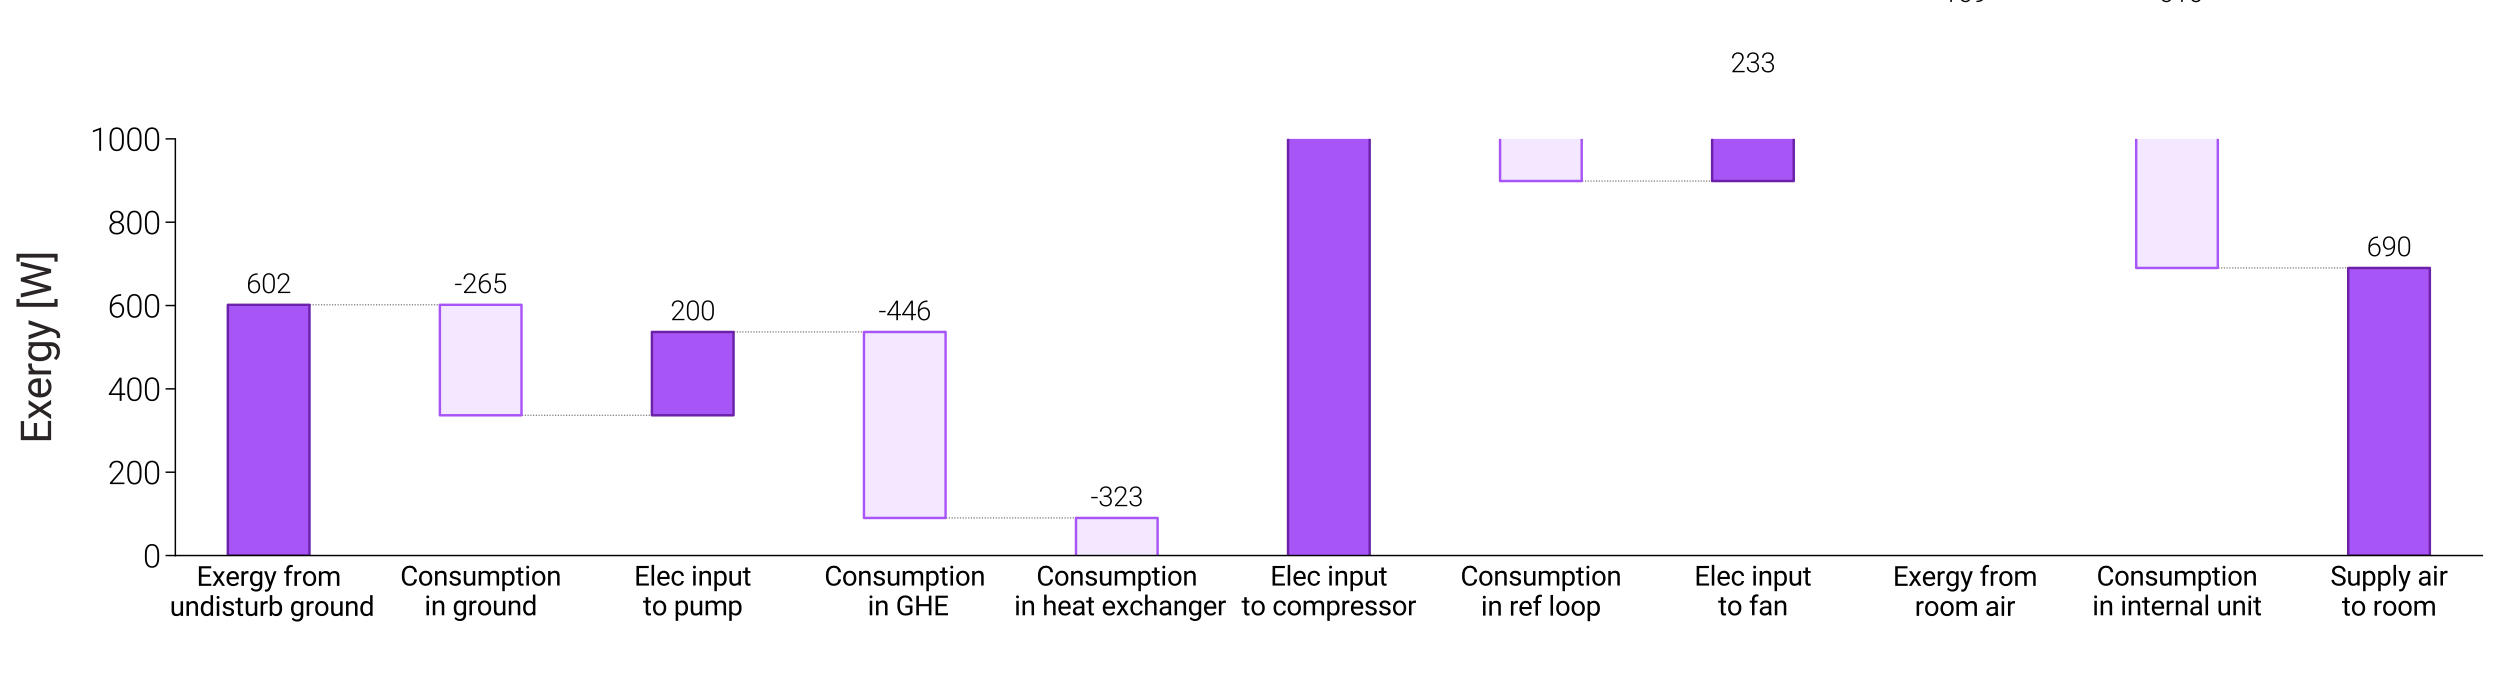 <?xml version="1.0" encoding="utf-8" standalone="no"?>
<!DOCTYPE svg PUBLIC "-//W3C//DTD SVG 1.1//EN"
  "http://www.w3.org/Graphics/SVG/1.1/DTD/svg11.dtd">
<svg xmlns:xlink="http://www.w3.org/1999/xlink" width="510.236pt" height="141.732pt" viewBox="0 0 510.236 141.732" xmlns="http://www.w3.org/2000/svg" version="1.1">
 <defs>
  <style type="text/css">*{stroke-linejoin: round; stroke-linecap: butt}</style>
 </defs>
 <g id="figure_1">
  <g id="patch_1">
   <path d="M 0 141.732 
L 510.236 141.732 
L 510.236 0 
L 0 0 
z
" style="fill: #ffffff"/>
  </g>
  <g id="axes_1">
   <g id="patch_2">
    <path d="M 35.788 113.386 
L 506.631 113.386 
L 506.631 28.346 
L 35.788 28.346 
z
" style="fill: #ffffff"/>
   </g>
   <g id="LineCollection_1">
    <path d="M 54.829 62.209 
L 98.105 62.209 
" clip-path="url(#p2b8a01d802)" style="fill: none; stroke-dasharray: 0.25,0.312; stroke-dashoffset: 0; stroke: #78716c; stroke-width: 0.25"/>
   </g>
   <g id="LineCollection_2">
    <path d="M 98.105 84.757 
L 141.381 84.757 
" clip-path="url(#p2b8a01d802)" style="fill: none; stroke-dasharray: 0.25,0.312; stroke-dashoffset: 0; stroke: #78716c; stroke-width: 0.25"/>
   </g>
   <g id="LineCollection_3">
    <path d="M 141.381 67.749 
L 184.657 67.749 
" clip-path="url(#p2b8a01d802)" style="fill: none; stroke-dasharray: 0.25,0.312; stroke-dashoffset: 0; stroke: #78716c; stroke-width: 0.25"/>
   </g>
   <g id="LineCollection_4">
    <path d="M 184.657 105.709 
L 227.934 105.709 
" clip-path="url(#p2b8a01d802)" style="fill: none; stroke-dasharray: 0.25,0.312; stroke-dashoffset: 0; stroke: #78716c; stroke-width: 0.25"/>
   </g>
   <g id="LineCollection_5">
    <path d="M 227.934 133.164 
L 271.21 133.164 
" clip-path="url(#p2b8a01d802)" style="fill: none; stroke-dasharray: 0.25,0.312; stroke-dashoffset: 0; stroke: #78716c; stroke-width: 0.25"/>
   </g>
   <g id="LineCollection_6">
    <path clip-path="url(#p2b8a01d802)" style="fill: none; stroke-dasharray: 0.25,0.312; stroke-dashoffset: 0; stroke: #78716c; stroke-width: 0.25"/>
   </g>
   <g id="LineCollection_7">
    <path d="M 314.486 36.953 
L 357.762 36.953 
" clip-path="url(#p2b8a01d802)" style="fill: none; stroke-dasharray: 0.25,0.312; stroke-dashoffset: 0; stroke: #78716c; stroke-width: 0.25"/>
   </g>
   <g id="LineCollection_8">
    <path d="M 357.762 17.135 
L 401.038 17.135 
" clip-path="url(#p2b8a01d802)" style="fill: none; stroke-dasharray: 0.25,0.312; stroke-dashoffset: 0; stroke: #78716c; stroke-width: 0.25"/>
   </g>
   <g id="LineCollection_9">
    <path d="M 401.038 2.793 
L 444.314 2.793 
" clip-path="url(#p2b8a01d802)" style="fill: none; stroke-dasharray: 0.25,0.312; stroke-dashoffset: 0; stroke: #78716c; stroke-width: 0.25"/>
   </g>
   <g id="LineCollection_10">
    <path d="M 444.314 54.685 
L 487.59 54.685 
" clip-path="url(#p2b8a01d802)" style="fill: none; stroke-dasharray: 0.25,0.312; stroke-dashoffset: 0; stroke: #78716c; stroke-width: 0.25"/>
   </g>
   <g id="patch_3">
    <path d="M 46.499 113.386 
L 63.16 113.386 
L 63.16 62.209 
L 46.499 62.209 
z
" clip-path="url(#p2b8a01d802)" style="fill: #a855f7; stroke: #6b21a8; stroke-width: 0.5; stroke-linejoin: miter"/>
   </g>
   <g id="patch_4">
    <path d="M 89.775 62.209 
L 106.436 62.209 
L 106.436 84.757 
L 89.775 84.757 
z
" clip-path="url(#p2b8a01d802)" style="fill: #f3e8ff; stroke: #a855f7; stroke-width: 0.5; stroke-linejoin: miter"/>
   </g>
   <g id="patch_5">
    <path d="M 133.051 84.757 
L 149.712 84.757 
L 149.712 67.749 
L 133.051 67.749 
z
" clip-path="url(#p2b8a01d802)" style="fill: #a855f7; stroke: #6b21a8; stroke-width: 0.5; stroke-linejoin: miter"/>
   </g>
   <g id="patch_6">
    <path d="M 176.327 67.749 
L 192.988 67.749 
L 192.988 105.709 
L 176.327 105.709 
z
" clip-path="url(#p2b8a01d802)" style="fill: #f3e8ff; stroke: #a855f7; stroke-width: 0.5; stroke-linejoin: miter"/>
   </g>
   <g id="patch_7">
    <path d="M 219.603 105.709 
L 236.264 105.709 
L 236.264 133.164 
L 219.603 133.164 
z
" clip-path="url(#p2b8a01d802)" style="fill: #f3e8ff; stroke: #a855f7; stroke-width: 0.5; stroke-linejoin: miter"/>
   </g>
   <g id="patch_8">
    <path d="M 262.879 133.164 
L 279.54 133.164 
L 279.54 -16.556 
L 262.879 -16.556 
z
" clip-path="url(#p2b8a01d802)" style="fill: #a855f7; stroke: #6b21a8; stroke-width: 0.5; stroke-linejoin: miter"/>
   </g>
   <g id="patch_9">
    <path d="M 306.155 -16.556 
L 322.816 -16.556 
L 322.816 36.953 
L 306.155 36.953 
z
" clip-path="url(#p2b8a01d802)" style="fill: #f3e8ff; stroke: #a855f7; stroke-width: 0.5; stroke-linejoin: miter"/>
   </g>
   <g id="patch_10">
    <path d="M 349.431 36.953 
L 366.092 36.953 
L 366.092 17.135 
L 349.431 17.135 
z
" clip-path="url(#p2b8a01d802)" style="fill: #a855f7; stroke: #6b21a8; stroke-width: 0.5; stroke-linejoin: miter"/>
   </g>
   <g id="patch_11">
    <path d="M 392.707 17.135 
L 409.368 17.135 
L 409.368 2.793 
L 392.707 2.793 
z
" clip-path="url(#p2b8a01d802)" style="fill: #a855f7; stroke: #6b21a8; stroke-width: 0.5; stroke-linejoin: miter"/>
   </g>
   <g id="patch_12">
    <path d="M 435.983 2.793 
L 452.644 2.793 
L 452.644 54.685 
L 435.983 54.685 
z
" clip-path="url(#p2b8a01d802)" style="fill: #f3e8ff; stroke: #a855f7; stroke-width: 0.5; stroke-linejoin: miter"/>
   </g>
   <g id="patch_13">
    <path d="M 479.259 113.386 
L 495.92 113.386 
L 495.92 54.685 
L 479.259 54.685 
z
" clip-path="url(#p2b8a01d802)" style="fill: #a855f7; stroke: #6b21a8; stroke-width: 0.5; stroke-linejoin: miter"/>
   </g>
   <g id="patch_14">
    <path d="M 35.788 113.386 
L 35.788 28.346 
" style="fill: none; stroke: #000000; stroke-width: 0.3; stroke-linejoin: miter; stroke-linecap: square"/>
   </g>
   <g id="patch_15">
    <path d="M 35.788 113.386 
L 506.631 113.386 
" style="fill: none; stroke: #000000; stroke-width: 0.3; stroke-linejoin: miter; stroke-linecap: square"/>
   </g>
   <g id="matplotlib.axis_1">
    <g id="xtick_1">
     <g id="line2d_1"/>
     <g id="text_1">
      <!-- Exergy from -->
      <g transform="translate(40.127 119.568) scale(0.055 -0.055)">
       <defs>
        <path id="Roboto-Regular-45" d="M 3100 2103 
L 1128 2103 
L 1128 491 
L 3419 491 
L 3419 0 
L 528 0 
L 528 4550 
L 3388 4550 
L 3388 4056 
L 1128 4056 
L 1128 2594 
L 3100 2594 
L 3100 2103 
z
" transform="scale(0.016)"/>
        <path id="Roboto-Regular-78" d="M 1572 2147 
L 2322 3381 
L 2997 3381 
L 1891 1709 
L 3031 0 
L 2363 0 
L 1581 1266 
L 800 0 
L 128 0 
L 1269 1709 
L 163 3381 
L 831 3381 
L 1572 2147 
z
" transform="scale(0.016)"/>
        <path id="Roboto-Regular-65" d="M 1841 -63 
Q 1153 -63 722 389 
Q 291 841 291 1597 
L 291 1703 
Q 291 2206 483 2601 
Q 675 2997 1020 3220 
Q 1366 3444 1769 3444 
Q 2428 3444 2793 3009 
Q 3159 2575 3159 1766 
L 3159 1525 
L 869 1525 
Q 881 1025 1161 717 
Q 1441 409 1872 409 
Q 2178 409 2390 534 
Q 2603 659 2763 866 
L 3116 591 
Q 2691 -63 1841 -63 
z
M 1769 2969 
Q 1419 2969 1181 2714 
Q 944 2459 888 2000 
L 2581 2000 
L 2581 2044 
Q 2556 2484 2343 2726 
Q 2131 2969 1769 2969 
z
" transform="scale(0.016)"/>
        <path id="Roboto-Regular-72" d="M 2072 2863 
Q 1941 2884 1788 2884 
Q 1219 2884 1016 2400 
L 1016 0 
L 438 0 
L 438 3381 
L 1000 3381 
L 1009 2991 
Q 1294 3444 1816 3444 
Q 1984 3444 2072 3400 
L 2072 2863 
z
" transform="scale(0.016)"/>
        <path id="Roboto-Regular-67" d="M 300 1719 
Q 300 2509 665 2976 
Q 1031 3444 1634 3444 
Q 2253 3444 2600 3006 
L 2628 3381 
L 3156 3381 
L 3156 81 
Q 3156 -575 2767 -953 
Q 2378 -1331 1722 -1331 
Q 1356 -1331 1006 -1175 
Q 656 -1019 472 -747 
L 772 -400 
Q 1144 -859 1681 -859 
Q 2103 -859 2339 -621 
Q 2575 -384 2575 47 
L 2575 338 
Q 2228 -63 1628 -63 
Q 1034 -63 667 415 
Q 300 894 300 1719 
z
M 881 1653 
Q 881 1081 1115 754 
Q 1350 428 1772 428 
Q 2319 428 2575 925 
L 2575 2469 
Q 2309 2953 1778 2953 
Q 1356 2953 1118 2625 
Q 881 2297 881 1653 
z
" transform="scale(0.016)"/>
        <path id="Roboto-Regular-79" d="M 1544 847 
L 2331 3381 
L 2950 3381 
L 1591 -522 
Q 1275 -1366 588 -1366 
L 478 -1356 
L 263 -1316 
L 263 -847 
L 419 -859 
Q 713 -859 877 -740 
Q 1041 -622 1147 -306 
L 1275 38 
L 69 3381 
L 700 3381 
L 1544 847 
z
" transform="scale(0.016)"/>
        <path id="Roboto-Regular-20" transform="scale(0.016)"/>
        <path id="Roboto-Regular-66" d="M 722 0 
L 722 2934 
L 188 2934 
L 188 3381 
L 722 3381 
L 722 3728 
Q 722 4272 1012 4569 
Q 1303 4866 1834 4866 
Q 2034 4866 2231 4813 
L 2200 4344 
Q 2053 4372 1888 4372 
Q 1606 4372 1453 4208 
Q 1300 4044 1300 3738 
L 1300 3381 
L 2022 3381 
L 2022 2934 
L 1300 2934 
L 1300 0 
L 722 0 
z
" transform="scale(0.016)"/>
        <path id="Roboto-Regular-6f" d="M 284 1722 
Q 284 2219 479 2616 
Q 675 3013 1023 3228 
Q 1372 3444 1819 3444 
Q 2509 3444 2936 2966 
Q 3363 2488 3363 1694 
L 3363 1653 
Q 3363 1159 3173 767 
Q 2984 375 2632 156 
Q 2281 -63 1825 -63 
Q 1138 -63 711 415 
Q 284 894 284 1681 
L 284 1722 
z
M 866 1653 
Q 866 1091 1127 750 
Q 1388 409 1825 409 
Q 2266 409 2525 754 
Q 2784 1100 2784 1722 
Q 2784 2278 2520 2623 
Q 2256 2969 1819 2969 
Q 1391 2969 1128 2628 
Q 866 2288 866 1653 
z
" transform="scale(0.016)"/>
        <path id="Roboto-Regular-6d" d="M 981 3381 
L 997 3006 
Q 1369 3444 2000 3444 
Q 2709 3444 2966 2900 
Q 3134 3144 3404 3294 
Q 3675 3444 4044 3444 
Q 5156 3444 5175 2266 
L 5175 0 
L 4597 0 
L 4597 2231 
Q 4597 2594 4431 2773 
Q 4266 2953 3875 2953 
Q 3553 2953 3340 2761 
Q 3128 2569 3094 2244 
L 3094 0 
L 2513 0 
L 2513 2216 
Q 2513 2953 1791 2953 
Q 1222 2953 1013 2469 
L 1013 0 
L 434 0 
L 434 3381 
L 981 3381 
z
" transform="scale(0.016)"/>
       </defs>
       <use xlink:href="#Roboto-Regular-45"/>
       <use xlink:href="#Roboto-Regular-78" transform="translate(56.836 0)"/>
       <use xlink:href="#Roboto-Regular-65" transform="translate(106.396 0)"/>
       <use xlink:href="#Roboto-Regular-72" transform="translate(159.375 0)"/>
       <use xlink:href="#Roboto-Regular-67" transform="translate(193.213 0)"/>
       <use xlink:href="#Roboto-Regular-79" transform="translate(249.316 0)"/>
       <use xlink:href="#Roboto-Regular-20" transform="translate(296.631 0)"/>
       <use xlink:href="#Roboto-Regular-66" transform="translate(321.387 0)"/>
       <use xlink:href="#Roboto-Regular-72" transform="translate(356.104 0)"/>
       <use xlink:href="#Roboto-Regular-6f" transform="translate(389.941 0)"/>
       <use xlink:href="#Roboto-Regular-6d" transform="translate(446.973 0)"/>
      </g>
      <!--  undisturb ground -->
      <g transform="translate(33.285 125.691) scale(0.055 -0.055)">
       <defs>
        <path id="Roboto-Regular-75" d="M 2525 334 
Q 2188 -63 1534 -63 
Q 994 -63 711 251 
Q 428 566 425 1181 
L 425 3381 
L 1003 3381 
L 1003 1197 
Q 1003 428 1628 428 
Q 2291 428 2509 922 
L 2509 3381 
L 3088 3381 
L 3088 0 
L 2538 0 
L 2525 334 
z
" transform="scale(0.016)"/>
        <path id="Roboto-Regular-6e" d="M 984 3381 
L 1003 2956 
Q 1391 3444 2016 3444 
Q 3088 3444 3097 2234 
L 3097 0 
L 2519 0 
L 2519 2238 
Q 2516 2603 2352 2778 
Q 2188 2953 1841 2953 
Q 1559 2953 1346 2803 
Q 1134 2653 1016 2409 
L 1016 0 
L 438 0 
L 438 3381 
L 984 3381 
z
" transform="scale(0.016)"/>
        <path id="Roboto-Regular-64" d="M 297 1719 
Q 297 2497 665 2970 
Q 1034 3444 1631 3444 
Q 2225 3444 2572 3038 
L 2572 4800 
L 3150 4800 
L 3150 0 
L 2619 0 
L 2591 363 
Q 2244 -63 1625 -63 
Q 1038 -63 667 418 
Q 297 900 297 1675 
L 297 1719 
z
M 875 1653 
Q 875 1078 1112 753 
Q 1350 428 1769 428 
Q 2319 428 2572 922 
L 2572 2475 
Q 2313 2953 1775 2953 
Q 1350 2953 1112 2625 
Q 875 2297 875 1653 
z
" transform="scale(0.016)"/>
        <path id="Roboto-Regular-69" d="M 1066 0 
L 488 0 
L 488 3381 
L 1066 3381 
L 1066 0 
z
M 441 4278 
Q 441 4419 527 4516 
Q 613 4613 781 4613 
Q 950 4613 1037 4516 
Q 1125 4419 1125 4278 
Q 1125 4138 1037 4044 
Q 950 3950 781 3950 
Q 613 3950 527 4044 
Q 441 4138 441 4278 
z
" transform="scale(0.016)"/>
        <path id="Roboto-Regular-73" d="M 2406 897 
Q 2406 1131 2229 1261 
Q 2053 1391 1614 1484 
Q 1175 1578 917 1709 
Q 659 1841 536 2022 
Q 413 2203 413 2453 
Q 413 2869 764 3156 
Q 1116 3444 1663 3444 
Q 2238 3444 2595 3147 
Q 2953 2850 2953 2388 
L 2372 2388 
Q 2372 2625 2170 2797 
Q 1969 2969 1663 2969 
Q 1347 2969 1169 2831 
Q 991 2694 991 2472 
Q 991 2263 1156 2156 
Q 1322 2050 1755 1953 
Q 2188 1856 2456 1722 
Q 2725 1588 2854 1398 
Q 2984 1209 2984 938 
Q 2984 484 2621 210 
Q 2259 -63 1681 -63 
Q 1275 -63 962 81 
Q 650 225 473 483 
Q 297 741 297 1041 
L 875 1041 
Q 891 750 1108 579 
Q 1325 409 1681 409 
Q 2009 409 2207 542 
Q 2406 675 2406 897 
z
" transform="scale(0.016)"/>
        <path id="Roboto-Regular-74" d="M 1222 4200 
L 1222 3381 
L 1853 3381 
L 1853 2934 
L 1222 2934 
L 1222 838 
Q 1222 634 1306 532 
Q 1391 431 1594 431 
Q 1694 431 1869 469 
L 1869 0 
Q 1641 -63 1425 -63 
Q 1038 -63 841 171 
Q 644 406 644 838 
L 644 2934 
L 28 2934 
L 28 3381 
L 644 3381 
L 644 4200 
L 1222 4200 
z
" transform="scale(0.016)"/>
        <path id="Roboto-Regular-62" d="M 3300 1653 
Q 3300 878 2944 407 
Q 2588 -63 1988 -63 
Q 1347 -63 997 391 
L 969 0 
L 438 0 
L 438 4800 
L 1016 4800 
L 1016 3009 
Q 1366 3444 1981 3444 
Q 2597 3444 2948 2978 
Q 3300 2513 3300 1703 
L 3300 1653 
z
M 2722 1719 
Q 2722 2309 2494 2631 
Q 2266 2953 1838 2953 
Q 1266 2953 1016 2422 
L 1016 959 
Q 1281 428 1844 428 
Q 2259 428 2490 750 
Q 2722 1072 2722 1719 
z
" transform="scale(0.016)"/>
       </defs>
       <use xlink:href="#Roboto-Regular-20"/>
       <use xlink:href="#Roboto-Regular-75" transform="translate(24.756 0)"/>
       <use xlink:href="#Roboto-Regular-6e" transform="translate(79.883 0)"/>
       <use xlink:href="#Roboto-Regular-64" transform="translate(135.059 0)"/>
       <use xlink:href="#Roboto-Regular-69" transform="translate(191.455 0)"/>
       <use xlink:href="#Roboto-Regular-73" transform="translate(215.723 0)"/>
       <use xlink:href="#Roboto-Regular-74" transform="translate(267.285 0)"/>
       <use xlink:href="#Roboto-Regular-75" transform="translate(299.951 0)"/>
       <use xlink:href="#Roboto-Regular-72" transform="translate(355.078 0)"/>
       <use xlink:href="#Roboto-Regular-62" transform="translate(388.916 0)"/>
       <use xlink:href="#Roboto-Regular-20" transform="translate(445.02 0)"/>
       <use xlink:href="#Roboto-Regular-67" transform="translate(469.775 0)"/>
       <use xlink:href="#Roboto-Regular-72" transform="translate(525.879 0)"/>
       <use xlink:href="#Roboto-Regular-6f" transform="translate(559.717 0)"/>
       <use xlink:href="#Roboto-Regular-75" transform="translate(616.748 0)"/>
       <use xlink:href="#Roboto-Regular-6e" transform="translate(671.875 0)"/>
       <use xlink:href="#Roboto-Regular-64" transform="translate(727.051 0)"/>
      </g>
     </g>
    </g>
    <g id="xtick_2">
     <g id="line2d_2"/>
     <g id="text_2">
      <!-- Consumption -->
      <g transform="translate(81.691 119.511) scale(0.055 -0.055)">
       <defs>
        <path id="Roboto-Regular-43" d="M 3875 1444 
Q 3791 722 3342 329 
Q 2894 -63 2150 -63 
Q 1344 -63 858 515 
Q 372 1094 372 2063 
L 372 2500 
Q 372 3134 598 3615 
Q 825 4097 1240 4355 
Q 1656 4613 2203 4613 
Q 2928 4613 3365 4208 
Q 3803 3803 3875 3088 
L 3272 3088 
Q 3194 3631 2933 3875 
Q 2672 4119 2203 4119 
Q 1628 4119 1301 3694 
Q 975 3269 975 2484 
L 975 2044 
Q 975 1303 1284 865 
Q 1594 428 2150 428 
Q 2650 428 2917 654 
Q 3184 881 3272 1444 
L 3875 1444 
z
" transform="scale(0.016)"/>
        <path id="Roboto-Regular-70" d="M 3294 1653 
Q 3294 881 2941 409 
Q 2588 -63 1984 -63 
Q 1369 -63 1016 328 
L 1016 -1300 
L 438 -1300 
L 438 3381 
L 966 3381 
L 994 3006 
Q 1347 3444 1975 3444 
Q 2584 3444 2939 2984 
Q 3294 2525 3294 1706 
L 3294 1653 
z
M 2716 1719 
Q 2716 2291 2472 2622 
Q 2228 2953 1803 2953 
Q 1278 2953 1016 2488 
L 1016 872 
Q 1275 409 1809 409 
Q 2225 409 2470 739 
Q 2716 1069 2716 1719 
z
" transform="scale(0.016)"/>
       </defs>
       <use xlink:href="#Roboto-Regular-43"/>
       <use xlink:href="#Roboto-Regular-6f" transform="translate(65.088 0)"/>
       <use xlink:href="#Roboto-Regular-6e" transform="translate(122.119 0)"/>
       <use xlink:href="#Roboto-Regular-73" transform="translate(177.295 0)"/>
       <use xlink:href="#Roboto-Regular-75" transform="translate(228.857 0)"/>
       <use xlink:href="#Roboto-Regular-6d" transform="translate(283.984 0)"/>
       <use xlink:href="#Roboto-Regular-70" transform="translate(371.631 0)"/>
       <use xlink:href="#Roboto-Regular-74" transform="translate(427.734 0)"/>
       <use xlink:href="#Roboto-Regular-69" transform="translate(460.4 0)"/>
       <use xlink:href="#Roboto-Regular-6f" transform="translate(484.668 0)"/>
       <use xlink:href="#Roboto-Regular-6e" transform="translate(541.699 0)"/>
      </g>
      <!-- in ground -->
      <g transform="translate(86.614 125.578) scale(0.055 -0.055)">
       <use xlink:href="#Roboto-Regular-69"/>
       <use xlink:href="#Roboto-Regular-6e" transform="translate(24.268 0)"/>
       <use xlink:href="#Roboto-Regular-20" transform="translate(79.443 0)"/>
       <use xlink:href="#Roboto-Regular-67" transform="translate(104.199 0)"/>
       <use xlink:href="#Roboto-Regular-72" transform="translate(160.303 0)"/>
       <use xlink:href="#Roboto-Regular-6f" transform="translate(194.141 0)"/>
       <use xlink:href="#Roboto-Regular-75" transform="translate(251.172 0)"/>
       <use xlink:href="#Roboto-Regular-6e" transform="translate(306.299 0)"/>
       <use xlink:href="#Roboto-Regular-64" transform="translate(361.475 0)"/>
      </g>
     </g>
    </g>
    <g id="xtick_3">
     <g id="line2d_3"/>
     <g id="text_3">
      <!-- Elec input -->
      <g transform="translate(129.432 119.511) scale(0.055 -0.055)">
       <defs>
        <path id="Roboto-Regular-6c" d="M 1066 0 
L 488 0 
L 488 4800 
L 1066 4800 
L 1066 0 
z
" transform="scale(0.016)"/>
        <path id="Roboto-Regular-63" d="M 1794 409 
Q 2103 409 2334 596 
Q 2566 784 2591 1066 
L 3138 1066 
Q 3122 775 2937 512 
Q 2753 250 2445 93 
Q 2138 -63 1794 -63 
Q 1103 -63 695 398 
Q 288 859 288 1659 
L 288 1756 
Q 288 2250 469 2634 
Q 650 3019 989 3231 
Q 1328 3444 1791 3444 
Q 2359 3444 2736 3103 
Q 3113 2763 3138 2219 
L 2591 2219 
Q 2566 2547 2342 2758 
Q 2119 2969 1791 2969 
Q 1350 2969 1108 2651 
Q 866 2334 866 1734 
L 866 1625 
Q 866 1041 1106 725 
Q 1347 409 1794 409 
z
" transform="scale(0.016)"/>
       </defs>
       <use xlink:href="#Roboto-Regular-45"/>
       <use xlink:href="#Roboto-Regular-6c" transform="translate(56.836 0)"/>
       <use xlink:href="#Roboto-Regular-65" transform="translate(81.104 0)"/>
       <use xlink:href="#Roboto-Regular-63" transform="translate(134.082 0)"/>
       <use xlink:href="#Roboto-Regular-20" transform="translate(186.426 0)"/>
       <use xlink:href="#Roboto-Regular-69" transform="translate(211.182 0)"/>
       <use xlink:href="#Roboto-Regular-6e" transform="translate(235.449 0)"/>
       <use xlink:href="#Roboto-Regular-70" transform="translate(290.625 0)"/>
       <use xlink:href="#Roboto-Regular-75" transform="translate(346.729 0)"/>
       <use xlink:href="#Roboto-Regular-74" transform="translate(401.855 0)"/>
      </g>
      <!-- to pump -->
      <g transform="translate(131.222 125.578) scale(0.055 -0.055)">
       <use xlink:href="#Roboto-Regular-74"/>
       <use xlink:href="#Roboto-Regular-6f" transform="translate(32.666 0)"/>
       <use xlink:href="#Roboto-Regular-20" transform="translate(89.697 0)"/>
       <use xlink:href="#Roboto-Regular-70" transform="translate(114.453 0)"/>
       <use xlink:href="#Roboto-Regular-75" transform="translate(170.557 0)"/>
       <use xlink:href="#Roboto-Regular-6d" transform="translate(225.684 0)"/>
       <use xlink:href="#Roboto-Regular-70" transform="translate(313.33 0)"/>
      </g>
     </g>
    </g>
    <g id="xtick_4">
     <g id="line2d_4"/>
     <g id="text_4">
      <!-- Consumption -->
      <g transform="translate(168.243 119.511) scale(0.055 -0.055)">
       <use xlink:href="#Roboto-Regular-43"/>
       <use xlink:href="#Roboto-Regular-6f" transform="translate(65.088 0)"/>
       <use xlink:href="#Roboto-Regular-6e" transform="translate(122.119 0)"/>
       <use xlink:href="#Roboto-Regular-73" transform="translate(177.295 0)"/>
       <use xlink:href="#Roboto-Regular-75" transform="translate(228.857 0)"/>
       <use xlink:href="#Roboto-Regular-6d" transform="translate(283.984 0)"/>
       <use xlink:href="#Roboto-Regular-70" transform="translate(371.631 0)"/>
       <use xlink:href="#Roboto-Regular-74" transform="translate(427.734 0)"/>
       <use xlink:href="#Roboto-Regular-69" transform="translate(460.4 0)"/>
       <use xlink:href="#Roboto-Regular-6f" transform="translate(484.668 0)"/>
       <use xlink:href="#Roboto-Regular-6e" transform="translate(541.699 0)"/>
      </g>
      <!--  in GHE -->
      <g transform="translate(175.715 125.578) scale(0.055 -0.055)">
       <defs>
        <path id="Roboto-Regular-47" d="M 3888 597 
Q 3656 266 3242 101 
Q 2828 -63 2278 -63 
Q 1722 -63 1290 198 
Q 859 459 623 940 
Q 388 1422 381 2056 
L 381 2453 
Q 381 3481 861 4047 
Q 1341 4613 2209 4613 
Q 2922 4613 3356 4248 
Q 3791 3884 3888 3216 
L 3288 3216 
Q 3119 4119 2213 4119 
Q 1609 4119 1298 3695 
Q 988 3272 984 2469 
L 984 2097 
Q 984 1331 1334 879 
Q 1684 428 2281 428 
Q 2619 428 2872 503 
Q 3125 578 3291 756 
L 3291 1778 
L 2238 1778 
L 2238 2266 
L 3888 2266 
L 3888 597 
z
" transform="scale(0.016)"/>
        <path id="Roboto-Regular-48" d="M 4025 0 
L 3422 0 
L 3422 2103 
L 1128 2103 
L 1128 0 
L 528 0 
L 528 4550 
L 1128 4550 
L 1128 2594 
L 3422 2594 
L 3422 4550 
L 4025 4550 
L 4025 0 
z
" transform="scale(0.016)"/>
       </defs>
       <use xlink:href="#Roboto-Regular-20"/>
       <use xlink:href="#Roboto-Regular-69" transform="translate(24.756 0)"/>
       <use xlink:href="#Roboto-Regular-6e" transform="translate(49.023 0)"/>
       <use xlink:href="#Roboto-Regular-20" transform="translate(104.199 0)"/>
       <use xlink:href="#Roboto-Regular-47" transform="translate(128.955 0)"/>
       <use xlink:href="#Roboto-Regular-48" transform="translate(197.07 0)"/>
       <use xlink:href="#Roboto-Regular-45" transform="translate(268.359 0)"/>
      </g>
     </g>
    </g>
    <g id="xtick_5">
     <g id="line2d_5"/>
     <g id="text_5">
      <!-- Consumption -->
      <g transform="translate(211.519 119.511) scale(0.055 -0.055)">
       <use xlink:href="#Roboto-Regular-43"/>
       <use xlink:href="#Roboto-Regular-6f" transform="translate(65.088 0)"/>
       <use xlink:href="#Roboto-Regular-6e" transform="translate(122.119 0)"/>
       <use xlink:href="#Roboto-Regular-73" transform="translate(177.295 0)"/>
       <use xlink:href="#Roboto-Regular-75" transform="translate(228.857 0)"/>
       <use xlink:href="#Roboto-Regular-6d" transform="translate(283.984 0)"/>
       <use xlink:href="#Roboto-Regular-70" transform="translate(371.631 0)"/>
       <use xlink:href="#Roboto-Regular-74" transform="translate(427.734 0)"/>
       <use xlink:href="#Roboto-Regular-69" transform="translate(460.4 0)"/>
       <use xlink:href="#Roboto-Regular-6f" transform="translate(484.668 0)"/>
       <use xlink:href="#Roboto-Regular-6e" transform="translate(541.699 0)"/>
      </g>
      <!--  in heat exchanger -->
      <g transform="translate(205.623 125.578) scale(0.055 -0.055)">
       <defs>
        <path id="Roboto-Regular-68" d="M 1016 2972 
Q 1400 3444 2016 3444 
Q 3088 3444 3097 2234 
L 3097 0 
L 2519 0 
L 2519 2238 
Q 2516 2603 2352 2778 
Q 2188 2953 1841 2953 
Q 1559 2953 1346 2803 
Q 1134 2653 1016 2409 
L 1016 0 
L 438 0 
L 438 4800 
L 1016 4800 
L 1016 2972 
z
" transform="scale(0.016)"/>
        <path id="Roboto-Regular-61" d="M 2525 0 
Q 2475 100 2444 356 
Q 2041 -63 1481 -63 
Q 981 -63 661 220 
Q 341 503 341 938 
Q 341 1466 742 1758 
Q 1144 2050 1872 2050 
L 2434 2050 
L 2434 2316 
Q 2434 2619 2253 2798 
Q 2072 2978 1719 2978 
Q 1409 2978 1200 2822 
Q 991 2666 991 2444 
L 409 2444 
Q 409 2697 589 2933 
Q 769 3169 1076 3306 
Q 1384 3444 1753 3444 
Q 2338 3444 2669 3151 
Q 3000 2859 3013 2347 
L 3013 791 
Q 3013 325 3131 50 
L 3131 0 
L 2525 0 
z
M 1566 441 
Q 1838 441 2081 581 
Q 2325 722 2434 947 
L 2434 1641 
L 1981 1641 
Q 919 1641 919 1019 
Q 919 747 1100 594 
Q 1281 441 1566 441 
z
" transform="scale(0.016)"/>
       </defs>
       <use xlink:href="#Roboto-Regular-20"/>
       <use xlink:href="#Roboto-Regular-69" transform="translate(24.756 0)"/>
       <use xlink:href="#Roboto-Regular-6e" transform="translate(49.023 0)"/>
       <use xlink:href="#Roboto-Regular-20" transform="translate(104.199 0)"/>
       <use xlink:href="#Roboto-Regular-68" transform="translate(128.955 0)"/>
       <use xlink:href="#Roboto-Regular-65" transform="translate(184.033 0)"/>
       <use xlink:href="#Roboto-Regular-61" transform="translate(237.012 0)"/>
       <use xlink:href="#Roboto-Regular-74" transform="translate(291.406 0)"/>
       <use xlink:href="#Roboto-Regular-20" transform="translate(324.072 0)"/>
       <use xlink:href="#Roboto-Regular-65" transform="translate(348.828 0)"/>
       <use xlink:href="#Roboto-Regular-78" transform="translate(401.807 0)"/>
       <use xlink:href="#Roboto-Regular-63" transform="translate(451.367 0)"/>
       <use xlink:href="#Roboto-Regular-68" transform="translate(503.711 0)"/>
       <use xlink:href="#Roboto-Regular-61" transform="translate(558.789 0)"/>
       <use xlink:href="#Roboto-Regular-6e" transform="translate(613.184 0)"/>
       <use xlink:href="#Roboto-Regular-67" transform="translate(668.359 0)"/>
       <use xlink:href="#Roboto-Regular-65" transform="translate(724.463 0)"/>
       <use xlink:href="#Roboto-Regular-72" transform="translate(777.441 0)"/>
      </g>
     </g>
    </g>
    <g id="xtick_6">
     <g id="line2d_6"/>
     <g id="text_6">
      <!-- Elec input -->
      <g transform="translate(259.26 119.511) scale(0.055 -0.055)">
       <use xlink:href="#Roboto-Regular-45"/>
       <use xlink:href="#Roboto-Regular-6c" transform="translate(56.836 0)"/>
       <use xlink:href="#Roboto-Regular-65" transform="translate(81.104 0)"/>
       <use xlink:href="#Roboto-Regular-63" transform="translate(134.082 0)"/>
       <use xlink:href="#Roboto-Regular-20" transform="translate(186.426 0)"/>
       <use xlink:href="#Roboto-Regular-69" transform="translate(211.182 0)"/>
       <use xlink:href="#Roboto-Regular-6e" transform="translate(235.449 0)"/>
       <use xlink:href="#Roboto-Regular-70" transform="translate(290.625 0)"/>
       <use xlink:href="#Roboto-Regular-75" transform="translate(346.729 0)"/>
       <use xlink:href="#Roboto-Regular-74" transform="translate(401.855 0)"/>
      </g>
      <!-- to compressor -->
      <g transform="translate(253.378 125.578) scale(0.055 -0.055)">
       <use xlink:href="#Roboto-Regular-74"/>
       <use xlink:href="#Roboto-Regular-6f" transform="translate(32.666 0)"/>
       <use xlink:href="#Roboto-Regular-20" transform="translate(89.697 0)"/>
       <use xlink:href="#Roboto-Regular-63" transform="translate(114.453 0)"/>
       <use xlink:href="#Roboto-Regular-6f" transform="translate(166.797 0)"/>
       <use xlink:href="#Roboto-Regular-6d" transform="translate(223.828 0)"/>
       <use xlink:href="#Roboto-Regular-70" transform="translate(311.475 0)"/>
       <use xlink:href="#Roboto-Regular-72" transform="translate(367.578 0)"/>
       <use xlink:href="#Roboto-Regular-65" transform="translate(401.416 0)"/>
       <use xlink:href="#Roboto-Regular-73" transform="translate(454.395 0)"/>
       <use xlink:href="#Roboto-Regular-73" transform="translate(505.957 0)"/>
       <use xlink:href="#Roboto-Regular-6f" transform="translate(557.52 0)"/>
       <use xlink:href="#Roboto-Regular-72" transform="translate(614.551 0)"/>
      </g>
     </g>
    </g>
    <g id="xtick_7">
     <g id="line2d_7"/>
     <g id="text_7">
      <!-- Consumption -->
      <g transform="translate(298.071 119.511) scale(0.055 -0.055)">
       <use xlink:href="#Roboto-Regular-43"/>
       <use xlink:href="#Roboto-Regular-6f" transform="translate(65.088 0)"/>
       <use xlink:href="#Roboto-Regular-6e" transform="translate(122.119 0)"/>
       <use xlink:href="#Roboto-Regular-73" transform="translate(177.295 0)"/>
       <use xlink:href="#Roboto-Regular-75" transform="translate(228.857 0)"/>
       <use xlink:href="#Roboto-Regular-6d" transform="translate(283.984 0)"/>
       <use xlink:href="#Roboto-Regular-70" transform="translate(371.631 0)"/>
       <use xlink:href="#Roboto-Regular-74" transform="translate(427.734 0)"/>
       <use xlink:href="#Roboto-Regular-69" transform="translate(460.4 0)"/>
       <use xlink:href="#Roboto-Regular-6f" transform="translate(484.668 0)"/>
       <use xlink:href="#Roboto-Regular-6e" transform="translate(541.699 0)"/>
      </g>
      <!-- in ref loop -->
      <g transform="translate(302.25 125.646) scale(0.055 -0.055)">
       <use xlink:href="#Roboto-Regular-69"/>
       <use xlink:href="#Roboto-Regular-6e" transform="translate(24.268 0)"/>
       <use xlink:href="#Roboto-Regular-20" transform="translate(79.443 0)"/>
       <use xlink:href="#Roboto-Regular-72" transform="translate(104.199 0)"/>
       <use xlink:href="#Roboto-Regular-65" transform="translate(138.037 0)"/>
       <use xlink:href="#Roboto-Regular-66" transform="translate(191.016 0)"/>
       <use xlink:href="#Roboto-Regular-20" transform="translate(225.732 0)"/>
       <use xlink:href="#Roboto-Regular-6c" transform="translate(250.488 0)"/>
       <use xlink:href="#Roboto-Regular-6f" transform="translate(274.756 0)"/>
       <use xlink:href="#Roboto-Regular-6f" transform="translate(331.787 0)"/>
       <use xlink:href="#Roboto-Regular-70" transform="translate(388.818 0)"/>
      </g>
     </g>
    </g>
    <g id="xtick_8">
     <g id="line2d_8"/>
     <g id="text_8">
      <!-- Elec input -->
      <g transform="translate(345.812 119.511) scale(0.055 -0.055)">
       <use xlink:href="#Roboto-Regular-45"/>
       <use xlink:href="#Roboto-Regular-6c" transform="translate(56.836 0)"/>
       <use xlink:href="#Roboto-Regular-65" transform="translate(81.104 0)"/>
       <use xlink:href="#Roboto-Regular-63" transform="translate(134.082 0)"/>
       <use xlink:href="#Roboto-Regular-20" transform="translate(186.426 0)"/>
       <use xlink:href="#Roboto-Regular-69" transform="translate(211.182 0)"/>
       <use xlink:href="#Roboto-Regular-6e" transform="translate(235.449 0)"/>
       <use xlink:href="#Roboto-Regular-70" transform="translate(290.625 0)"/>
       <use xlink:href="#Roboto-Regular-75" transform="translate(346.729 0)"/>
       <use xlink:href="#Roboto-Regular-74" transform="translate(401.855 0)"/>
      </g>
      <!-- to fan -->
      <g transform="translate(350.646 125.578) scale(0.055 -0.055)">
       <use xlink:href="#Roboto-Regular-74"/>
       <use xlink:href="#Roboto-Regular-6f" transform="translate(32.666 0)"/>
       <use xlink:href="#Roboto-Regular-20" transform="translate(89.697 0)"/>
       <use xlink:href="#Roboto-Regular-66" transform="translate(114.453 0)"/>
       <use xlink:href="#Roboto-Regular-61" transform="translate(149.17 0)"/>
       <use xlink:href="#Roboto-Regular-6e" transform="translate(203.564 0)"/>
      </g>
     </g>
    </g>
    <g id="xtick_9">
     <g id="line2d_9"/>
     <g id="text_9">
      <!-- Exergy from -->
      <g transform="translate(386.335 119.568) scale(0.055 -0.055)">
       <use xlink:href="#Roboto-Regular-45"/>
       <use xlink:href="#Roboto-Regular-78" transform="translate(56.836 0)"/>
       <use xlink:href="#Roboto-Regular-65" transform="translate(106.396 0)"/>
       <use xlink:href="#Roboto-Regular-72" transform="translate(159.375 0)"/>
       <use xlink:href="#Roboto-Regular-67" transform="translate(193.213 0)"/>
       <use xlink:href="#Roboto-Regular-79" transform="translate(249.316 0)"/>
       <use xlink:href="#Roboto-Regular-20" transform="translate(296.631 0)"/>
       <use xlink:href="#Roboto-Regular-66" transform="translate(321.387 0)"/>
       <use xlink:href="#Roboto-Regular-72" transform="translate(356.104 0)"/>
       <use xlink:href="#Roboto-Regular-6f" transform="translate(389.941 0)"/>
       <use xlink:href="#Roboto-Regular-6d" transform="translate(446.973 0)"/>
      </g>
      <!-- room air -->
      <g transform="translate(390.786 125.691) scale(0.055 -0.055)">
       <use xlink:href="#Roboto-Regular-72"/>
       <use xlink:href="#Roboto-Regular-6f" transform="translate(33.838 0)"/>
       <use xlink:href="#Roboto-Regular-6f" transform="translate(90.869 0)"/>
       <use xlink:href="#Roboto-Regular-6d" transform="translate(147.9 0)"/>
       <use xlink:href="#Roboto-Regular-20" transform="translate(235.547 0)"/>
       <use xlink:href="#Roboto-Regular-61" transform="translate(260.303 0)"/>
       <use xlink:href="#Roboto-Regular-69" transform="translate(314.697 0)"/>
       <use xlink:href="#Roboto-Regular-72" transform="translate(338.965 0)"/>
      </g>
     </g>
    </g>
    <g id="xtick_10">
     <g id="line2d_10"/>
     <g id="text_10">
      <!-- Consumption -->
      <g transform="translate(427.899 119.511) scale(0.055 -0.055)">
       <use xlink:href="#Roboto-Regular-43"/>
       <use xlink:href="#Roboto-Regular-6f" transform="translate(65.088 0)"/>
       <use xlink:href="#Roboto-Regular-6e" transform="translate(122.119 0)"/>
       <use xlink:href="#Roboto-Regular-73" transform="translate(177.295 0)"/>
       <use xlink:href="#Roboto-Regular-75" transform="translate(228.857 0)"/>
       <use xlink:href="#Roboto-Regular-6d" transform="translate(283.984 0)"/>
       <use xlink:href="#Roboto-Regular-70" transform="translate(371.631 0)"/>
       <use xlink:href="#Roboto-Regular-74" transform="translate(427.734 0)"/>
       <use xlink:href="#Roboto-Regular-69" transform="translate(460.4 0)"/>
       <use xlink:href="#Roboto-Regular-6f" transform="translate(484.668 0)"/>
       <use xlink:href="#Roboto-Regular-6e" transform="translate(541.699 0)"/>
      </g>
      <!-- in internal unit -->
      <g transform="translate(427.018 125.578) scale(0.055 -0.055)">
       <use xlink:href="#Roboto-Regular-69"/>
       <use xlink:href="#Roboto-Regular-6e" transform="translate(24.268 0)"/>
       <use xlink:href="#Roboto-Regular-20" transform="translate(79.443 0)"/>
       <use xlink:href="#Roboto-Regular-69" transform="translate(104.199 0)"/>
       <use xlink:href="#Roboto-Regular-6e" transform="translate(128.467 0)"/>
       <use xlink:href="#Roboto-Regular-74" transform="translate(183.643 0)"/>
       <use xlink:href="#Roboto-Regular-65" transform="translate(216.309 0)"/>
       <use xlink:href="#Roboto-Regular-72" transform="translate(269.287 0)"/>
       <use xlink:href="#Roboto-Regular-6e" transform="translate(303.125 0)"/>
       <use xlink:href="#Roboto-Regular-61" transform="translate(358.301 0)"/>
       <use xlink:href="#Roboto-Regular-6c" transform="translate(412.695 0)"/>
       <use xlink:href="#Roboto-Regular-20" transform="translate(436.963 0)"/>
       <use xlink:href="#Roboto-Regular-75" transform="translate(461.719 0)"/>
       <use xlink:href="#Roboto-Regular-6e" transform="translate(516.846 0)"/>
       <use xlink:href="#Roboto-Regular-69" transform="translate(572.021 0)"/>
       <use xlink:href="#Roboto-Regular-74" transform="translate(596.289 0)"/>
      </g>
     </g>
    </g>
    <g id="xtick_11">
     <g id="line2d_11"/>
     <g id="text_11">
      <!-- Supply air -->
      <g transform="translate(475.613 119.511) scale(0.055 -0.055)">
       <defs>
        <path id="Roboto-Regular-53" d="M 1869 2028 
Q 1097 2250 745 2573 
Q 394 2897 394 3372 
Q 394 3909 823 4261 
Q 1253 4613 1941 4613 
Q 2409 4613 2776 4431 
Q 3144 4250 3345 3931 
Q 3547 3613 3547 3234 
L 2944 3234 
Q 2944 3647 2681 3883 
Q 2419 4119 1941 4119 
Q 1497 4119 1248 3923 
Q 1000 3728 1000 3381 
Q 1000 3103 1236 2911 
Q 1472 2719 2039 2559 
Q 2606 2400 2926 2208 
Q 3247 2016 3401 1759 
Q 3556 1503 3556 1156 
Q 3556 603 3125 270 
Q 2694 -63 1972 -63 
Q 1503 -63 1097 117 
Q 691 297 470 609 
Q 250 922 250 1319 
L 853 1319 
Q 853 906 1158 667 
Q 1463 428 1972 428 
Q 2447 428 2700 622 
Q 2953 816 2953 1150 
Q 2953 1484 2718 1667 
Q 2484 1850 1869 2028 
z
" transform="scale(0.016)"/>
       </defs>
       <use xlink:href="#Roboto-Regular-53"/>
       <use xlink:href="#Roboto-Regular-75" transform="translate(59.326 0)"/>
       <use xlink:href="#Roboto-Regular-70" transform="translate(114.453 0)"/>
       <use xlink:href="#Roboto-Regular-70" transform="translate(170.557 0)"/>
       <use xlink:href="#Roboto-Regular-6c" transform="translate(226.66 0)"/>
       <use xlink:href="#Roboto-Regular-79" transform="translate(250.928 0)"/>
       <use xlink:href="#Roboto-Regular-20" transform="translate(298.242 0)"/>
       <use xlink:href="#Roboto-Regular-61" transform="translate(322.998 0)"/>
       <use xlink:href="#Roboto-Regular-69" transform="translate(377.393 0)"/>
       <use xlink:href="#Roboto-Regular-72" transform="translate(401.66 0)"/>
      </g>
      <!-- to room -->
      <g transform="translate(477.965 125.635) scale(0.055 -0.055)">
       <use xlink:href="#Roboto-Regular-74"/>
       <use xlink:href="#Roboto-Regular-6f" transform="translate(32.666 0)"/>
       <use xlink:href="#Roboto-Regular-20" transform="translate(89.697 0)"/>
       <use xlink:href="#Roboto-Regular-72" transform="translate(114.453 0)"/>
       <use xlink:href="#Roboto-Regular-6f" transform="translate(148.291 0)"/>
       <use xlink:href="#Roboto-Regular-6f" transform="translate(205.322 0)"/>
       <use xlink:href="#Roboto-Regular-6d" transform="translate(262.354 0)"/>
      </g>
     </g>
    </g>
   </g>
   <g id="matplotlib.axis_2">
    <g id="ytick_1">
     <g id="line2d_12">
      <defs>
       <path id="m8a0c47085f" d="M 0 0 
L -2 0 
" style="stroke: #000000; stroke-width: 0.3"/>
      </defs>
      <g>
       <use xlink:href="#m8a0c47085f" x="35.788" y="113.386" style="stroke: #000000; stroke-width: 0.3"/>
      </g>
     </g>
     <g id="text_12">
      <!-- 0 -->
      <g transform="translate(29.186 115.823) scale(0.065 -0.065)">
       <defs>
        <path id="Roboto-Light-30" d="M 3172 1897 
Q 3172 934 2819 435 
Q 2466 -63 1778 -63 
Q 1103 -63 743 426 
Q 384 916 375 1850 
L 375 2666 
Q 375 3625 731 4119 
Q 1088 4613 1772 4613 
Q 2447 4613 2803 4136 
Q 3159 3659 3172 2731 
L 3172 1897 
z
M 2797 2713 
Q 2797 3494 2542 3894 
Q 2288 4294 1772 4294 
Q 1266 4294 1009 3903 
Q 753 3513 747 2750 
L 747 1856 
Q 747 1078 1011 665 
Q 1275 253 1778 253 
Q 2278 253 2536 656 
Q 2794 1059 2797 1838 
L 2797 2713 
z
" transform="scale(0.016)"/>
       </defs>
       <use xlink:href="#Roboto-Light-30"/>
      </g>
     </g>
    </g>
    <g id="ytick_2">
     <g id="line2d_13">
      <g>
       <use xlink:href="#m8a0c47085f" x="35.788" y="96.378" style="stroke: #000000; stroke-width: 0.3"/>
      </g>
     </g>
     <g id="text_13">
      <!-- 200 -->
      <g transform="translate(21.981 98.815) scale(0.065 -0.065)">
       <defs>
        <path id="Roboto-Light-32" d="M 3278 0 
L 428 0 
L 428 288 
L 1988 2056 
Q 2375 2503 2525 2793 
Q 2675 3084 2675 3359 
Q 2675 3791 2422 4042 
Q 2169 4294 1725 4294 
Q 1266 4294 983 4000 
Q 700 3706 700 3238 
L 328 3238 
Q 328 3622 501 3937 
Q 675 4253 995 4433 
Q 1316 4613 1725 4613 
Q 2350 4613 2701 4284 
Q 3053 3956 3053 3391 
Q 3053 3072 2854 2694 
Q 2656 2316 2156 1750 
L 888 316 
L 3278 316 
L 3278 0 
z
" transform="scale(0.016)"/>
       </defs>
       <use xlink:href="#Roboto-Light-32"/>
       <use xlink:href="#Roboto-Light-30" transform="translate(55.42 0)"/>
       <use xlink:href="#Roboto-Light-30" transform="translate(110.84 0)"/>
      </g>
     </g>
    </g>
    <g id="ytick_3">
     <g id="line2d_14">
      <g>
       <use xlink:href="#m8a0c47085f" x="35.788" y="79.37" style="stroke: #000000; stroke-width: 0.3"/>
      </g>
     </g>
     <g id="text_14">
      <!-- 400 -->
      <g transform="translate(21.981 81.808) scale(0.065 -0.065)">
       <defs>
        <path id="Roboto-Light-34" d="M 2725 1466 
L 3434 1466 
L 3434 1150 
L 2725 1150 
L 2725 0 
L 2350 0 
L 2350 1150 
L 209 1150 
L 209 1363 
L 2316 4550 
L 2725 4550 
L 2725 1466 
z
M 669 1466 
L 2350 1466 
L 2350 4066 
L 2184 3778 
L 669 1466 
z
" transform="scale(0.016)"/>
       </defs>
       <use xlink:href="#Roboto-Light-34"/>
       <use xlink:href="#Roboto-Light-30" transform="translate(55.42 0)"/>
       <use xlink:href="#Roboto-Light-30" transform="translate(110.84 0)"/>
      </g>
     </g>
    </g>
    <g id="ytick_4">
     <g id="line2d_15">
      <g>
       <use xlink:href="#m8a0c47085f" x="35.788" y="62.362" style="stroke: #000000; stroke-width: 0.3"/>
      </g>
     </g>
     <g id="text_15">
      <!-- 600 -->
      <g transform="translate(21.981 64.8) scale(0.065 -0.065)">
       <defs>
        <path id="Roboto-Light-36" d="M 2634 4584 
L 2634 4256 
L 2591 4256 
Q 1775 4256 1306 3776 
Q 838 3297 788 2444 
Q 975 2703 1265 2845 
Q 1556 2988 1916 2988 
Q 2516 2988 2870 2573 
Q 3225 2159 3225 1491 
Q 3225 1047 3059 690 
Q 2894 334 2584 135 
Q 2275 -63 1878 -63 
Q 1225 -63 815 410 
Q 406 884 406 1634 
L 406 2009 
Q 406 3231 962 3901 
Q 1519 4572 2541 4584 
L 2634 4584 
z
M 1856 2666 
Q 1500 2666 1192 2455 
Q 884 2244 781 1919 
L 781 1600 
Q 781 1006 1086 631 
Q 1391 256 1878 256 
Q 2316 256 2586 603 
Q 2856 950 2856 1478 
Q 2856 2016 2586 2341 
Q 2316 2666 1856 2666 
z
" transform="scale(0.016)"/>
       </defs>
       <use xlink:href="#Roboto-Light-36"/>
       <use xlink:href="#Roboto-Light-30" transform="translate(55.42 0)"/>
       <use xlink:href="#Roboto-Light-30" transform="translate(110.84 0)"/>
      </g>
     </g>
    </g>
    <g id="ytick_5">
     <g id="line2d_16">
      <g>
       <use xlink:href="#m8a0c47085f" x="35.788" y="45.354" style="stroke: #000000; stroke-width: 0.3"/>
      </g>
     </g>
     <g id="text_16">
      <!-- 800 -->
      <g transform="translate(21.981 47.792) scale(0.065 -0.065)">
       <defs>
        <path id="Roboto-Light-38" d="M 3109 3378 
Q 3109 3025 2903 2745 
Q 2697 2466 2359 2334 
Q 2753 2200 2990 1900 
Q 3228 1600 3228 1206 
Q 3228 622 2831 279 
Q 2434 -63 1781 -63 
Q 1122 -63 726 278 
Q 331 619 331 1206 
Q 331 1594 559 1897 
Q 788 2200 1184 2334 
Q 847 2466 647 2745 
Q 447 3025 447 3378 
Q 447 3944 811 4278 
Q 1175 4613 1775 4613 
Q 2375 4613 2742 4275 
Q 3109 3938 3109 3378 
z
M 2853 1203 
Q 2853 1628 2550 1901 
Q 2247 2175 1775 2175 
Q 1303 2175 1003 1906 
Q 703 1638 703 1203 
Q 703 769 993 511 
Q 1284 253 1781 253 
Q 2266 253 2559 509 
Q 2853 766 2853 1203 
z
M 2734 3381 
Q 2734 3772 2464 4033 
Q 2194 4294 1775 4294 
Q 1350 4294 1086 4042 
Q 822 3791 822 3381 
Q 822 2981 1086 2737 
Q 1350 2494 1778 2494 
Q 2200 2494 2467 2739 
Q 2734 2984 2734 3381 
z
" transform="scale(0.016)"/>
       </defs>
       <use xlink:href="#Roboto-Light-38"/>
       <use xlink:href="#Roboto-Light-30" transform="translate(55.42 0)"/>
       <use xlink:href="#Roboto-Light-30" transform="translate(110.84 0)"/>
      </g>
     </g>
    </g>
    <g id="ytick_6">
     <g id="line2d_17">
      <g>
       <use xlink:href="#m8a0c47085f" x="35.788" y="28.346" style="stroke: #000000; stroke-width: 0.3"/>
      </g>
     </g>
     <g id="text_17">
      <!-- 1000 -->
      <g transform="translate(18.378 30.784) scale(0.065 -0.065)">
       <defs>
        <path id="Roboto-Light-31" d="M 2169 0 
L 1794 0 
L 1794 4100 
L 556 3641 
L 556 3991 
L 2106 4566 
L 2169 4566 
L 2169 0 
z
" transform="scale(0.016)"/>
       </defs>
       <use xlink:href="#Roboto-Light-31"/>
       <use xlink:href="#Roboto-Light-30" transform="translate(55.42 0)"/>
       <use xlink:href="#Roboto-Light-30" transform="translate(110.84 0)"/>
       <use xlink:href="#Roboto-Light-30" transform="translate(166.26 0)"/>
      </g>
     </g>
    </g>
    <g id="text_18">
     <!-- Exergy [W] -->
     <g style="fill: #292524" transform="translate(10.432 90.55) rotate(-90) scale(0.085 -0.085)">
      <defs>
       <path id="Roboto-Regular-5b" d="M 1634 4725 
L 1038 4725 
L 1038 -500 
L 1634 -500 
L 1634 -975 
L 456 -975 
L 456 5200 
L 1634 5200 
L 1634 4725 
z
" transform="scale(0.016)"/>
       <path id="Roboto-Regular-57" d="M 1509 1434 
L 1597 834 
L 1725 1375 
L 2625 4550 
L 3131 4550 
L 4009 1375 
L 4134 825 
L 4231 1438 
L 4938 4550 
L 5541 4550 
L 4438 0 
L 3891 0 
L 2953 3316 
L 2881 3663 
L 2809 3316 
L 1838 0 
L 1291 0 
L 191 4550 
L 791 4550 
L 1509 1434 
z
" transform="scale(0.016)"/>
       <path id="Roboto-Regular-5d" d="M 28 5200 
L 1209 5200 
L 1209 -975 
L 28 -975 
L 28 -500 
L 631 -500 
L 631 4725 
L 28 4725 
L 28 5200 
z
" transform="scale(0.016)"/>
      </defs>
      <use xlink:href="#Roboto-Regular-45"/>
      <use xlink:href="#Roboto-Regular-78" transform="translate(56.836 0)"/>
      <use xlink:href="#Roboto-Regular-65" transform="translate(106.396 0)"/>
      <use xlink:href="#Roboto-Regular-72" transform="translate(159.375 0)"/>
      <use xlink:href="#Roboto-Regular-67" transform="translate(193.213 0)"/>
      <use xlink:href="#Roboto-Regular-79" transform="translate(249.316 0)"/>
      <use xlink:href="#Roboto-Regular-20" transform="translate(296.631 0)"/>
      <use xlink:href="#Roboto-Regular-5b" transform="translate(321.387 0)"/>
      <use xlink:href="#Roboto-Regular-57" transform="translate(347.9 0)"/>
      <use xlink:href="#Roboto-Regular-5d" transform="translate(436.621 0)"/>
     </g>
    </g>
   </g>
   <g id="text_19">
    <!-- 602 -->
    <g transform="translate(50.257 59.816) scale(0.055 -0.055)">
     <use xlink:href="#Roboto-Light-36"/>
     <use xlink:href="#Roboto-Light-30" transform="translate(55.42 0)"/>
     <use xlink:href="#Roboto-Light-32" transform="translate(110.84 0)"/>
    </g>
   </g>
   <g id="text_20">
    <!-- -265 -->
    <g transform="translate(92.746 59.816) scale(0.055 -0.055)">
     <defs>
      <path id="Roboto-Light-2d" d="M 1650 1850 
L 153 1850 
L 153 2166 
L 1650 2166 
L 1650 1850 
z
" transform="scale(0.016)"/>
      <path id="Roboto-Light-35" d="M 681 2331 
L 903 4550 
L 3178 4550 
L 3178 4203 
L 1225 4203 
L 1066 2666 
Q 1431 2916 1922 2916 
Q 2538 2916 2903 2516 
Q 3269 2116 3269 1450 
Q 3269 731 2912 334 
Q 2556 -63 1909 -63 
Q 1316 -63 947 268 
Q 578 600 525 1197 
L 884 1197 
Q 938 731 1200 492 
Q 1463 253 1909 253 
Q 2397 253 2645 562 
Q 2894 872 2894 1444 
Q 2894 1944 2616 2259 
Q 2338 2575 1856 2575 
Q 1591 2575 1394 2508 
Q 1197 2441 978 2247 
L 681 2331 
z
" transform="scale(0.016)"/>
     </defs>
     <use xlink:href="#Roboto-Light-2d"/>
     <use xlink:href="#Roboto-Light-32" transform="translate(28.613 0)"/>
     <use xlink:href="#Roboto-Light-36" transform="translate(84.033 0)"/>
     <use xlink:href="#Roboto-Light-35" transform="translate(139.453 0)"/>
    </g>
   </g>
   <g id="text_21">
    <!-- 200 -->
    <g transform="translate(136.809 65.356) scale(0.055 -0.055)">
     <use xlink:href="#Roboto-Light-32"/>
     <use xlink:href="#Roboto-Light-30" transform="translate(55.42 0)"/>
     <use xlink:href="#Roboto-Light-30" transform="translate(110.84 0)"/>
    </g>
   </g>
   <g id="text_22">
    <!-- -446 -->
    <g transform="translate(179.298 65.356) scale(0.055 -0.055)">
     <use xlink:href="#Roboto-Light-2d"/>
     <use xlink:href="#Roboto-Light-34" transform="translate(28.613 0)"/>
     <use xlink:href="#Roboto-Light-34" transform="translate(84.033 0)"/>
     <use xlink:href="#Roboto-Light-36" transform="translate(139.453 0)"/>
    </g>
   </g>
   <g id="text_23">
    <!-- -323 -->
    <g transform="translate(222.574 103.317) scale(0.055 -0.055)">
     <defs>
      <path id="Roboto-Light-33" d="M 1259 2478 
L 1647 2478 
Q 1969 2478 2209 2592 
Q 2450 2706 2576 2904 
Q 2703 3103 2703 3363 
Q 2703 3800 2456 4047 
Q 2209 4294 1747 4294 
Q 1309 4294 1029 4036 
Q 750 3778 750 3356 
L 375 3356 
Q 375 3709 553 4001 
Q 731 4294 1047 4453 
Q 1363 4613 1747 4613 
Q 2366 4613 2722 4275 
Q 3078 3938 3078 3350 
Q 3078 3022 2870 2745 
Q 2663 2469 2300 2331 
Q 2725 2213 2944 1923 
Q 3163 1634 3163 1234 
Q 3163 650 2781 293 
Q 2400 -63 1763 -63 
Q 1356 -63 1017 100 
Q 678 263 492 555 
Q 306 847 306 1234 
L 681 1234 
Q 681 800 984 526 
Q 1288 253 1763 253 
Q 2247 253 2517 501 
Q 2788 750 2788 1222 
Q 2788 1678 2495 1918 
Q 2203 2159 1634 2159 
L 1259 2159 
L 1259 2478 
z
" transform="scale(0.016)"/>
     </defs>
     <use xlink:href="#Roboto-Light-2d"/>
     <use xlink:href="#Roboto-Light-33" transform="translate(28.613 0)"/>
     <use xlink:href="#Roboto-Light-32" transform="translate(84.033 0)"/>
     <use xlink:href="#Roboto-Light-33" transform="translate(139.453 0)"/>
    </g>
   </g>
   <g id="text_24">
    <!-- 1761 -->
    <g transform="translate(265.113 -18.949) scale(0.055 -0.055)">
     <defs>
      <path id="Roboto-Light-37" d="M 3231 4334 
L 1288 0 
L 897 0 
L 2828 4231 
L 241 4231 
L 241 4550 
L 3231 4550 
L 3231 4334 
z
" transform="scale(0.016)"/>
     </defs>
     <use xlink:href="#Roboto-Light-31"/>
     <use xlink:href="#Roboto-Light-37" transform="translate(55.42 0)"/>
     <use xlink:href="#Roboto-Light-36" transform="translate(110.84 0)"/>
     <use xlink:href="#Roboto-Light-31" transform="translate(166.26 0)"/>
    </g>
   </g>
   <g id="text_25">
    <!-- -629 -->
    <g transform="translate(309.126 -18.949) scale(0.055 -0.055)">
     <defs>
      <path id="Roboto-Light-39" d="M 2763 2106 
Q 2563 1813 2266 1652 
Q 1969 1491 1622 1491 
Q 1234 1491 937 1691 
Q 641 1891 478 2244 
Q 316 2597 316 3016 
Q 316 3466 489 3834 
Q 663 4203 973 4408 
Q 1284 4613 1691 4613 
Q 2375 4613 2756 4133 
Q 3138 3653 3138 2772 
L 3138 2434 
Q 3138 1203 2613 584 
Q 2088 -34 1009 -34 
L 941 -34 
L 944 291 
L 1075 291 
Q 1891 303 2316 753 
Q 2741 1203 2763 2106 
z
M 1669 1813 
Q 2044 1813 2342 2036 
Q 2641 2259 2766 2616 
L 2766 2831 
Q 2766 3525 2477 3908 
Q 2188 4291 1697 4291 
Q 1253 4291 968 3933 
Q 684 3575 684 3031 
Q 684 2509 957 2161 
Q 1231 1813 1669 1813 
z
" transform="scale(0.016)"/>
     </defs>
     <use xlink:href="#Roboto-Light-2d"/>
     <use xlink:href="#Roboto-Light-36" transform="translate(28.613 0)"/>
     <use xlink:href="#Roboto-Light-32" transform="translate(84.033 0)"/>
     <use xlink:href="#Roboto-Light-39" transform="translate(139.453 0)"/>
    </g>
   </g>
   <g id="text_26">
    <!-- 233 -->
    <g transform="translate(353.189 14.743) scale(0.055 -0.055)">
     <use xlink:href="#Roboto-Light-32"/>
     <use xlink:href="#Roboto-Light-33" transform="translate(55.42 0)"/>
     <use xlink:href="#Roboto-Light-33" transform="translate(110.84 0)"/>
    </g>
   </g>
   <g id="text_27">
    <!-- 169 -->
    <g transform="translate(396.465 0.4) scale(0.055 -0.055)">
     <use xlink:href="#Roboto-Light-31"/>
     <use xlink:href="#Roboto-Light-36" transform="translate(55.42 0)"/>
     <use xlink:href="#Roboto-Light-39" transform="translate(110.84 0)"/>
    </g>
   </g>
   <g id="text_28">
    <!-- -610 -->
    <g transform="translate(438.954 0.4) scale(0.055 -0.055)">
     <use xlink:href="#Roboto-Light-2d"/>
     <use xlink:href="#Roboto-Light-36" transform="translate(28.613 0)"/>
     <use xlink:href="#Roboto-Light-31" transform="translate(84.033 0)"/>
     <use xlink:href="#Roboto-Light-30" transform="translate(139.453 0)"/>
    </g>
   </g>
   <g id="text_29">
    <!-- 690 -->
    <g transform="translate(483.017 52.293) scale(0.055 -0.055)">
     <use xlink:href="#Roboto-Light-36"/>
     <use xlink:href="#Roboto-Light-39" transform="translate(55.42 0)"/>
     <use xlink:href="#Roboto-Light-30" transform="translate(110.84 0)"/>
    </g>
   </g>
  </g>
 </g>
 <defs>
  <clipPath id="p2b8a01d802">
   <rect x="35.788" y="28.346" width="470.843" height="85.039"/>
  </clipPath>
 </defs>
</svg>
